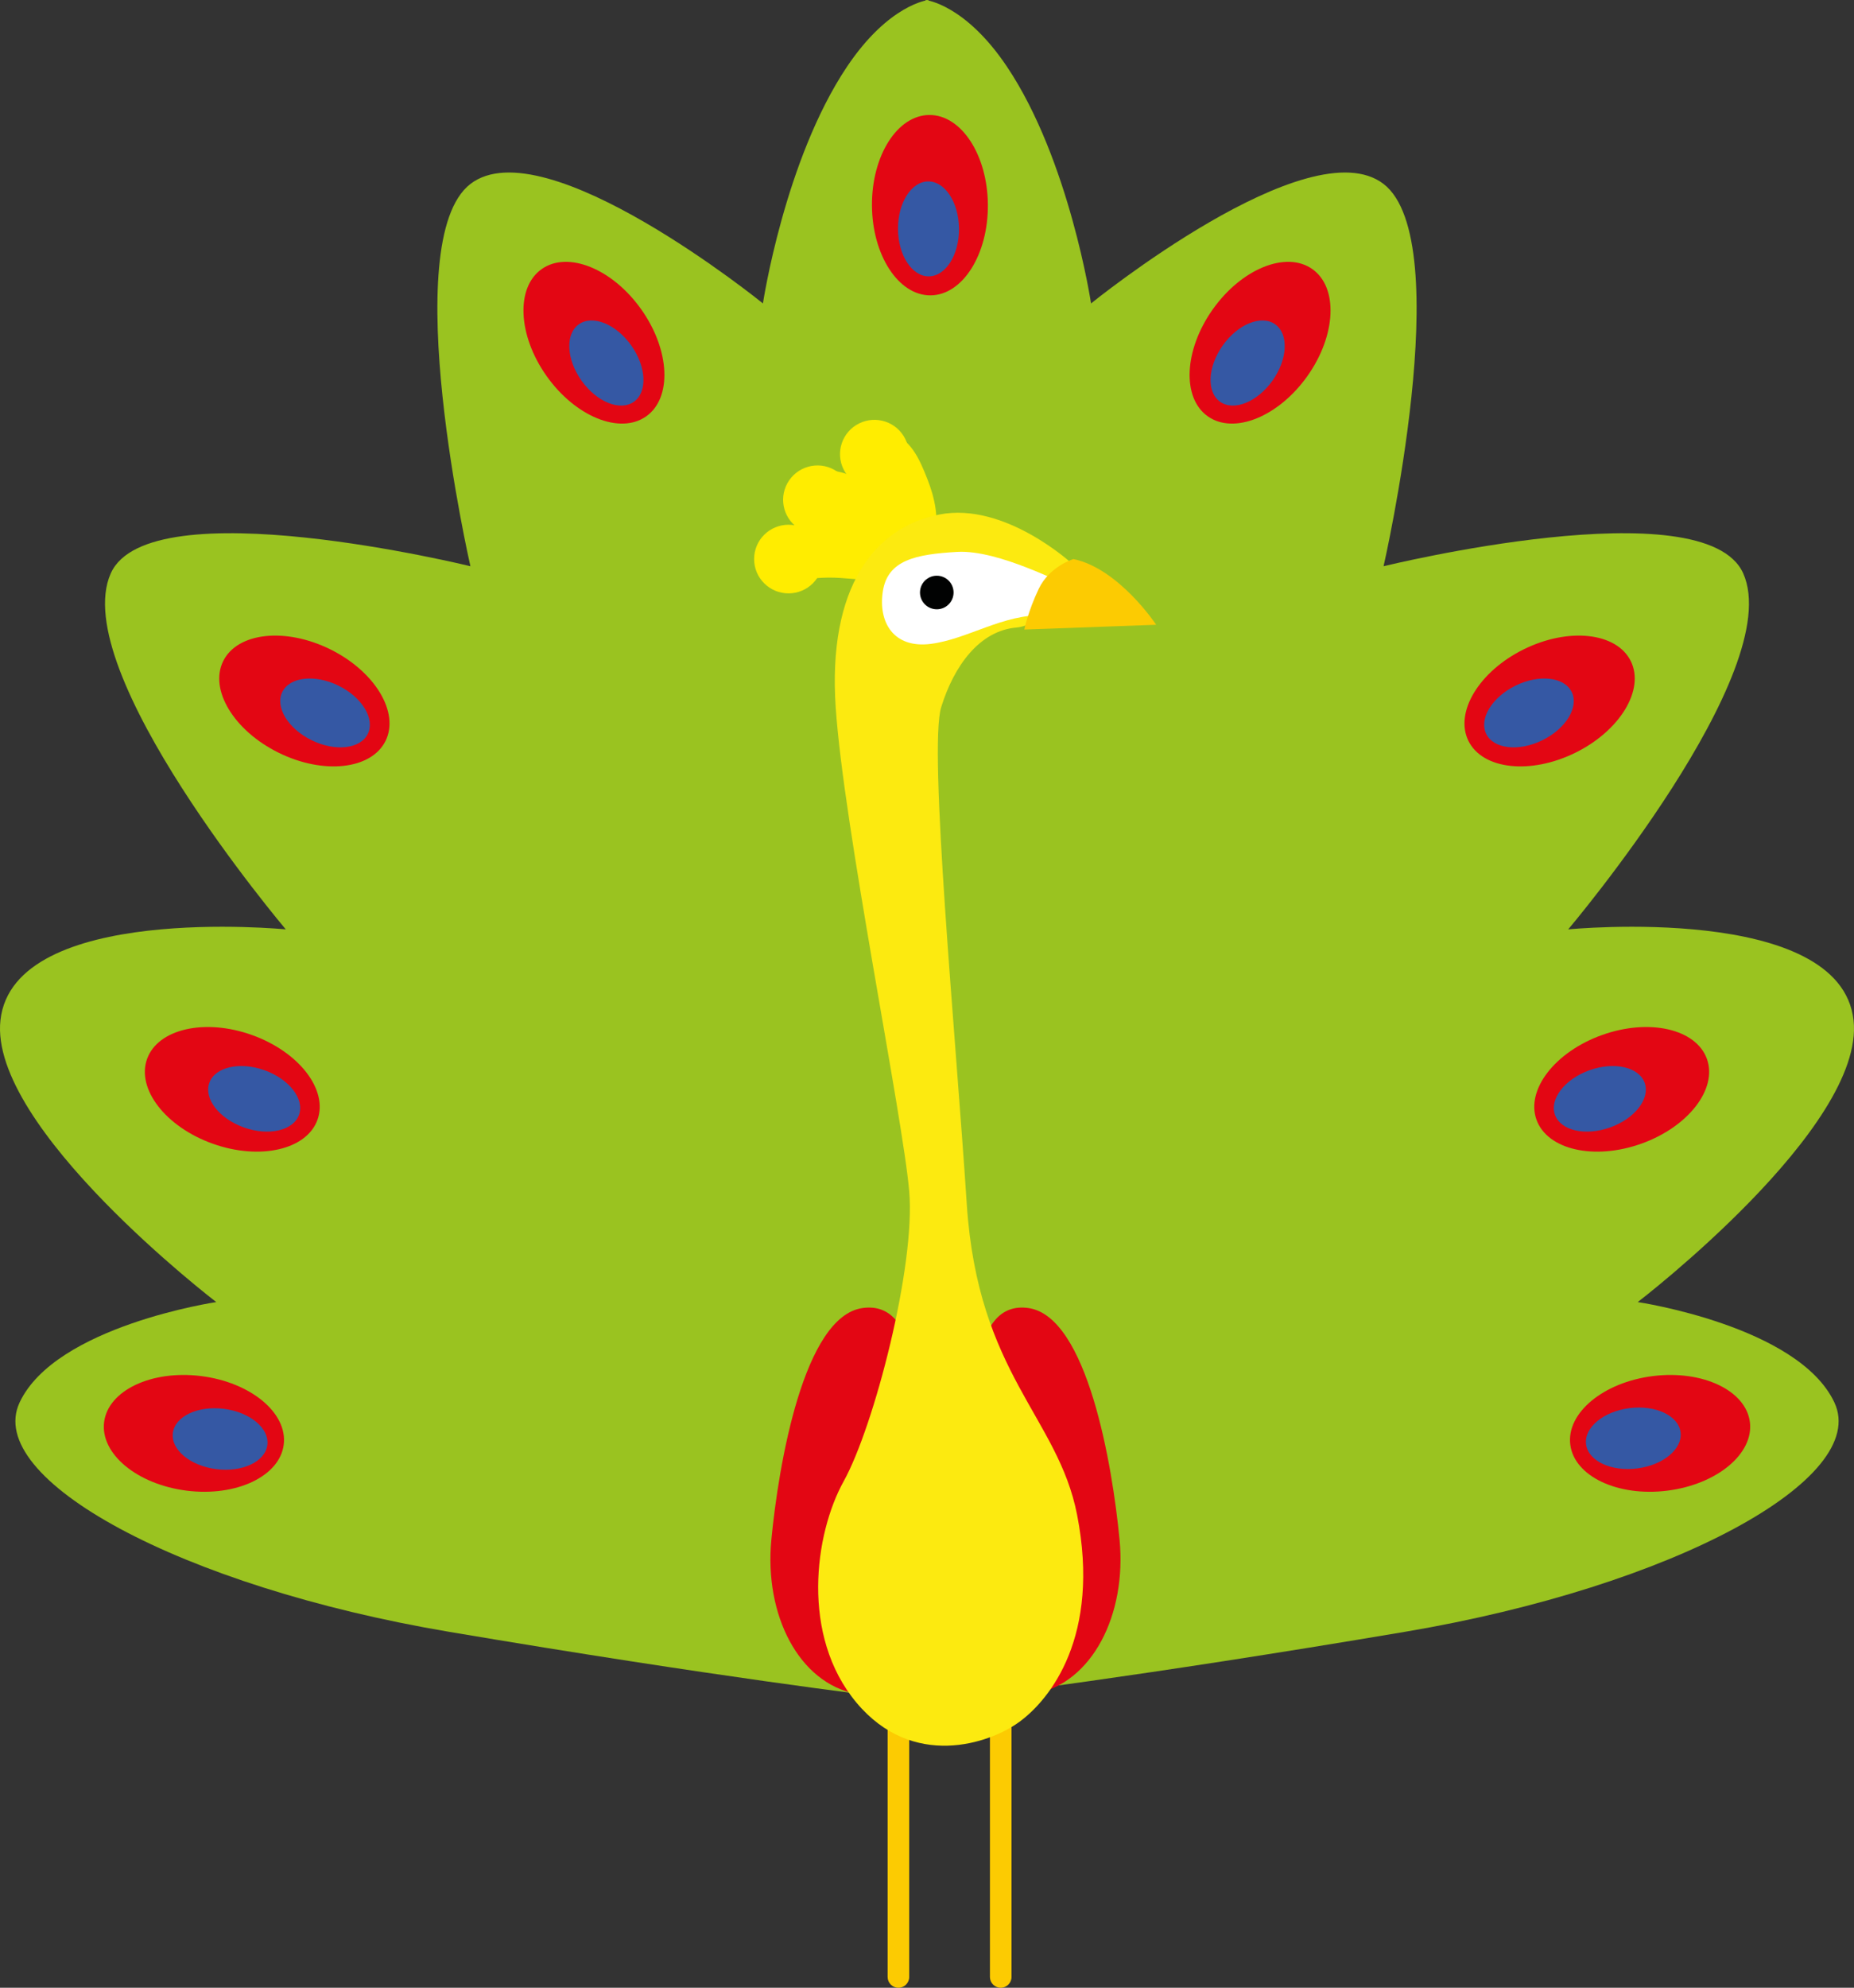 <?xml version="1.0" encoding="UTF-8" standalone="no"?>
<!-- Generator: Adobe Illustrator 17.0.0, SVG Export Plug-In . SVG Version: 6.00 Build 0)  -->

<svg
   xmlns:dc="http://purl.org/dc/elements/1.1/"
   xmlns:cc="http://creativecommons.org/ns#"
   xmlns:rdf="http://www.w3.org/1999/02/22-rdf-syntax-ns#"
   xmlns:svg="http://www.w3.org/2000/svg"
   xmlns="http://www.w3.org/2000/svg"
   xmlns:sodipodi="http://sodipodi.sourceforge.net/DTD/sodipodi-0.dtd"
   xmlns:inkscape="http://www.inkscape.org/namespaces/inkscape"
   version="1.1"
   x="0px"
   y="0px"
   width="135.593"
   height="145.338"
   viewBox="0 0 135.593 145.338"
   enable-background="new 0 0 1200 150"
   xml:space="preserve"
   id="svg901"
   sodipodi:docname="5.svg"
   inkscape:version="0.92.4 (5da689c313, 2019-01-14)"><rect x="0" y="0" width="135.593" height="145.338" fill="#333333" stroke="none"/><defs
   id="defs905" /><sodipodi:namedview
   pagecolor="#ffffff"
   bordercolor="#666666"
   borderopacity="1"
   objecttolerance="10"
   gridtolerance="10"
   guidetolerance="10"
   inkscape:pageopacity="0"
   inkscape:pageshadow="2"
   inkscape:window-width="1920"
   inkscape:window-height="1017"
   id="namedview903"
   showgrid="false"
   inkscape:zoom="0.94666667"
   inkscape:cx="267.43523"
   inkscape:cy="-92.512458"
   inkscape:window-x="-8"
   inkscape:window-y="-8"
   inkscape:window-maximized="1"
   inkscape:current-layer="svg901"
   fit-margin-top="0"
   fit-margin-left="0"
   fit-margin-right="0"
   fit-margin-bottom="0" />
<g
   id="Слой_11"
   transform="translate(-758.08,-2.309)">
</g>





<g
   id="Слой_1__x28_копия5_x29_"
   transform="translate(-758.08,-2.309)">
	<path
   d="m 823.788,147.647 h -0.003 c -0.433,0 -0.788,-0.354 -0.788,-0.788 v -20.26 c 0,-0.433 0.354,-0.788 0.788,-0.788 h 0.003 c 0.433,0 0.788,0.354 0.788,0.788 v 20.26 c 0,0.433 -0.355,0.788 -0.788,0.788 z"
   id="path547"
   inkscape:connector-curvature="0"
   style="fill:#fccb02" />
	<path
   d="m 831.27,147.647 h -0.003 c -0.433,0 -0.788,-0.354 -0.788,-0.788 v -20.26 c 0,-0.433 0.354,-0.788 0.788,-0.788 h 0.003 c 0.433,0 0.788,0.354 0.788,0.788 v 20.26 c 0,0.433 -0.355,0.788 -0.788,0.788 z"
   id="path549"
   inkscape:connector-curvature="0"
   style="fill:#fccb02" />
	<path
   d="m 829.457,126.335 c 0,0 11.749,-1.397 31.39,-4.716 19.641,-3.319 34.02,-11.18 31.39,-16.77 -2.63,-5.59 -14.38,-7.337 -14.38,-7.337 0,0 16.659,-12.752 15.782,-20.612 -0.959,-8.594 -20.868,-6.638 -20.868,-6.638 0,0 15.987,-18.889 12.801,-26.028 -2.806,-6.289 -26.304,-0.524 -26.304,-0.524 0,0 5.436,-23.757 0,-27.95 -5.436,-4.193 -21.394,8.734 -21.394,8.734 0,0 -1.578,-10.481 -6.138,-17.294 -3.076,-4.596 -5.962,-4.891 -5.962,-4.891 v 125.249 z"
   id="path551"
   inkscape:connector-curvature="0"
   style="fill:#9ac320" />
	<g
   id="g557">
		<path
   d="m 878.96,102.923 c -3.627,0.456 -6.33,2.702 -6.037,5.015 0.293,2.313 3.471,3.82 7.099,3.363 3.627,-0.456 6.33,-2.702 6.037,-5.015 -0.294,-2.314 -3.472,-3.82 -7.099,-3.363 z"
   id="path553"
   inkscape:connector-curvature="0"
   style="fill:#e30613" />
		
			<ellipse
   transform="matrix(-0.126,-0.992,0.992,-0.126,881.549,991.764)"
   cx="877.777"
   cy="107.444"
   rx="2.223"
   ry="3.484"
   id="ellipse555"
   style="fill:#3558a4" />
	</g>
	<g
   id="g563">
		<path
   d="m 875.255,77.982 c -3.442,1.228 -5.592,4.003 -4.803,6.199 0.789,2.196 4.22,2.98 7.661,1.752 3.442,-1.228 5.592,-4.003 4.803,-6.199 -0.789,-2.196 -4.219,-2.98 -7.661,-1.752 z"
   id="path559"
   inkscape:connector-curvature="0"
   style="fill:#e30613" />
		<path
   d="m 874.332,80.559 c -1.812,0.646 -2.943,2.107 -2.528,3.263 0.415,1.156 2.221,1.568 4.032,0.922 1.812,-0.646 2.943,-2.107 2.528,-3.263 -0.416,-1.155 -2.221,-1.568 -4.032,-0.922 z"
   id="path561"
   inkscape:connector-curvature="0"
   style="fill:#3558a4" />
	</g>
	<g
   id="g569">
		<path
   d="m 869.534,49.778 c -3.278,1.613 -5.095,4.615 -4.058,6.706 1.037,2.091 4.535,2.478 7.812,0.865 3.278,-1.613 5.095,-4.615 4.058,-6.706 -1.036,-2.09 -4.534,-2.478 -7.812,-0.865 z"
   id="path565"
   inkscape:connector-curvature="0"
   style="fill:#e30613" />
		<path
   d="m 868.913,52.444 c -1.725,0.849 -2.681,2.429 -2.136,3.53 0.545,1.101 2.387,1.304 4.112,0.455 1.725,-0.849 2.681,-2.429 2.136,-3.53 -0.546,-1.1 -2.387,-1.304 -4.112,-0.455 z"
   id="path567"
   inkscape:connector-curvature="0"
   style="fill:#3558a4" />
	</g>
	<g
   id="g575">
		<path
   d="m 846.772,24.933 c -2.108,2.976 -2.266,6.478 -0.353,7.822 1.913,1.345 5.172,0.022 7.28,-2.953 2.108,-2.975 2.266,-6.478 0.353,-7.822 -1.913,-1.345 -5.172,-0.023 -7.28,2.953 z"
   id="path571"
   inkscape:connector-curvature="0"
   style="fill:#e30613" />
		<path
   d="m 847.503,27.571 c -1.109,1.566 -1.193,3.409 -0.186,4.117 1.007,0.708 2.722,0.012 3.832,-1.554 1.109,-1.566 1.193,-3.409 0.186,-4.117 -1.007,-0.708 -2.723,-0.012 -3.832,1.554 z"
   id="path573"
   inkscape:connector-curvature="0"
   style="fill:#3558a4" />
	</g>
	<path
   d="m 822.296,126.335 c 0,0 -11.749,-1.397 -31.39,-4.716 -19.641,-3.319 -34.02,-11.18 -31.39,-16.77 2.63,-5.59 14.38,-7.337 14.38,-7.337 0,0 -16.659,-12.752 -15.783,-20.612 0.958,-8.594 20.868,-6.638 20.868,-6.638 0,0 -15.987,-18.889 -12.801,-26.028 2.806,-6.289 26.304,-0.524 26.304,-0.524 0,0 -5.436,-23.757 0,-27.95 5.436,-4.193 21.394,8.734 21.394,8.734 0,0 1.578,-10.481 6.138,-17.294 3.076,-4.596 5.962,-4.891 5.962,-4.891 v 125.249 z"
   id="path577"
   inkscape:connector-curvature="0"
   style="fill:#9ac320" />
	<path
   d="m 824.927,104.936 c 0,0 0.526,-7.599 -3.77,-6.987 -4.296,0.612 -6.138,11.442 -6.664,16.944 -0.526,5.503 2.017,10.481 6.225,11.267 4.208,0.786 4.209,-21.224 4.209,-21.224 z"
   id="path579"
   inkscape:connector-curvature="0"
   style="fill:#e30613" />
	<path
   d="m 829.526,104.936 c 0,0 -0.526,-7.599 3.77,-6.987 4.296,0.612 6.138,11.442 6.664,16.944 0.526,5.503 -2.017,10.481 -6.225,11.267 -4.208,0.786 -4.209,-21.224 -4.209,-21.224 z"
   id="path581"
   inkscape:connector-curvature="0"
   style="fill:#e30613" />
	<g
   id="g619">
		<g
   id="g593">
			<g
   id="g589">
				<path
   d="m 822.697,43.305 c -2.262,-0.832 -4.758,-1.021 -7.119,-0.54"
   id="path583"
   inkscape:connector-curvature="0"
   style="fill:#ffed00" />
				<g
   id="g587">
					<path
   d="m 823,41.782 c -2.125,-1.522 -6.053,-2.015 -8.163,-0.358 -1.167,0.916 -0.291,2.517 0.779,2.95 0.987,0.399 2.004,0.175 3.043,0.166 1.186,-0.011 2.365,0.21 3.55,0.165 1.636,-0.063 2.039,-2.03 0.791,-2.923 z"
   id="path585"
   inkscape:connector-curvature="0"
   style="fill:#ffed00" />
				</g>
			</g>
			<ellipse
   stroke-miterlimit="10"
   cx="815.749"
   cy="43.185"
   rx="2.017"
   ry="2.009"
   id="ellipse591"
   style="fill:#ffed00;stroke:#ffed00;stroke-miterlimit:10" />
		</g>
		<g
   id="g605">
			<g
   id="g601">
				<path
   d="m 823.889,42.31 c -1.573,-1.82 -3.664,-3.191 -5.964,-3.91"
   id="path595"
   inkscape:connector-curvature="0"
   style="fill:#ffed00" />
				<g
   id="g599">
					<path
   d="m 825.031,41.642 c -0.287,-1.428 -1.561,-2.503 -2.68,-3.328 -1.221,-0.9 -2.959,-2.007 -4.511,-1.411 -1.015,0.39 -1.564,1.446 -1.002,2.462 0.673,1.217 2.027,1.559 3.162,2.217 1.066,0.617 2.042,1.527 3.251,1.839 1.121,0.289 1.995,-0.708 1.78,-1.779 z"
   id="path597"
   inkscape:connector-curvature="0"
   style="fill:#ffed00" />
				</g>
			</g>
			<path
   stroke-miterlimit="10"
   d="m 819.634,39.824 c 0.54,-0.97 0.188,-2.193 -0.786,-2.731 -0.974,-0.538 -2.202,-0.187 -2.742,0.783 -0.54,0.97 -0.188,2.193 0.786,2.731 0.975,0.538 2.202,0.188 2.742,-0.783 z"
   id="path603"
   inkscape:connector-curvature="0"
   style="fill:#ffed00;stroke:#ffed00;stroke-miterlimit:10" />
		</g>
		<g
   id="g617">
			<g
   id="g613">
				<path
   d="m 825,41.773 c -0.252,-2.388 -1.187,-4.702 -2.666,-6.598"
   id="path607"
   inkscape:connector-curvature="0"
   style="fill:#ffed00" />
				<g
   id="g611">
					<path
   d="m 826.405,41.729 c 0.382,-1.471 0.046,-3.003 -0.501,-4.392 -0.577,-1.467 -1.223,-2.976 -2.841,-3.462 -1.125,-0.338 -2.117,0.574 -2.181,1.661 -0.075,1.283 0.775,2.265 1.321,3.361 0.522,1.048 0.8,2.205 1.435,3.193 0.688,1.073 2.425,0.955 2.767,-0.361 z"
   id="path609"
   inkscape:connector-curvature="0"
   style="fill:#ffed00" />
				</g>
			</g>
			<path
   stroke-miterlimit="10"
   d="m 822.924,37.317 c 0.999,-0.491 1.409,-1.696 0.915,-2.691 -0.493,-0.995 -1.702,-1.403 -2.701,-0.912 -0.999,0.491 -1.409,1.696 -0.915,2.691 0.493,0.995 1.703,1.403 2.701,0.912 z"
   id="path615"
   inkscape:connector-curvature="0"
   style="fill:#ffed00;stroke:#ffed00;stroke-miterlimit:10" />
		</g>
	</g>
	<path
   d="m 836.5,43.535 c 0,0 -4.91,-4.542 -9.703,-3.61 -4.793,0.932 -8.184,5.357 -7.599,14.091 0.584,8.734 4.91,29.929 5.378,35.403 0.468,5.474 -2.578,17.206 -4.793,21.195 -2.134,3.843 -3.156,11.296 0.935,16.187 4.092,4.891 9.703,3.028 11.925,1.397 2.222,-1.631 5.953,-6.232 4.209,-15.139 -1.403,-7.162 -7.248,-10.248 -8.067,-22.709 -0.818,-12.461 -2.806,-33.307 -1.871,-36.334 0.935,-3.028 2.806,-5.59 5.495,-5.823 2.689,-0.233 4.091,-4.658 4.091,-4.658 z"
   id="path621"
   inkscape:connector-curvature="0"
   style="fill:#fcea10" />
	<path
   d="m 836.15,45.02 c -0.263,0.087 -4.998,-2.533 -8.067,-2.358 -3.069,0.175 -5.086,0.611 -5.436,2.882 -0.35,2.271 0.789,4.192 3.507,3.843 2.718,-0.349 5.261,-2.184 8.33,-2.096 3.069,0.088 1.666,-2.271 1.666,-2.271 z"
   id="path623"
   inkscape:connector-curvature="0"
   style="fill:#ffffff" />
	<path
   d="m 836.588,43.185 c 0,0 -1.754,0.524 -2.543,2.184 -0.789,1.66 -1.052,2.97 -1.052,2.97 l 9.645,-0.349 c 0,-0.001 -2.718,-4.106 -6.05,-4.805 z"
   id="path625"
   inkscape:connector-curvature="0"
   style="fill:#fccb02" />
	<circle
   cx="826.592"
   cy="45.631"
   r="1.228"
   id="circle627"
   style="fill:#010202" />
	<g
   id="g633">
		<path
   d="m 772.793,102.923 c 3.627,0.456 6.33,2.702 6.037,5.015 -0.293,2.313 -3.471,3.82 -7.099,3.363 -3.627,-0.456 -6.33,-2.702 -6.037,-5.015 0.294,-2.314 3.472,-3.82 7.099,-3.363 z"
   id="path629"
   inkscape:connector-curvature="0"
   style="fill:#e30613" />
		
			<ellipse
   transform="matrix(0.126,-0.992,0.992,0.126,570.072,861.769)"
   cx="773.976"
   cy="107.444"
   rx="2.223"
   ry="3.484"
   id="ellipse631"
   style="fill:#3558a4" />
	</g>
	<g
   id="g639">
		<path
   d="m 776.497,77.982 c 3.442,1.228 5.592,4.003 4.803,6.199 -0.789,2.196 -4.219,2.98 -7.661,1.752 -3.442,-1.228 -5.592,-4.003 -4.803,-6.199 0.789,-2.196 4.22,-2.98 7.661,-1.752 z"
   id="path635"
   inkscape:connector-curvature="0"
   style="fill:#e30613" />
		<path
   d="m 777.421,80.559 c 1.812,0.646 2.943,2.107 2.528,3.263 -0.416,1.156 -2.221,1.568 -4.032,0.922 -1.812,-0.646 -2.943,-2.107 -2.528,-3.263 0.415,-1.155 2.221,-1.568 4.032,-0.922 z"
   id="path637"
   inkscape:connector-curvature="0"
   style="fill:#3558a4" />
	</g>
	<g
   id="g645">
		<path
   d="m 782.218,49.778 c 3.278,1.613 5.095,4.615 4.058,6.706 -1.037,2.091 -4.535,2.478 -7.813,0.865 -3.278,-1.613 -5.095,-4.615 -4.058,-6.706 1.038,-2.09 4.535,-2.478 7.813,-0.865 z"
   id="path641"
   inkscape:connector-curvature="0"
   style="fill:#e30613" />
		<path
   d="m 782.84,52.444 c 1.725,0.849 2.681,2.429 2.136,3.53 -0.545,1.101 -2.387,1.304 -4.112,0.455 -1.725,-0.849 -2.681,-2.429 -2.136,-3.53 0.545,-1.1 2.386,-1.304 4.112,-0.455 z"
   id="path643"
   inkscape:connector-curvature="0"
   style="fill:#3558a4" />
	</g>
	<g
   id="g651">
		<path
   d="m 804.981,24.933 c 2.108,2.976 2.266,6.478 0.353,7.822 -1.913,1.345 -5.172,0.022 -7.28,-2.953 -2.108,-2.975 -2.266,-6.478 -0.353,-7.822 1.913,-1.344 5.172,-0.023 7.28,2.953 z"
   id="path647"
   inkscape:connector-curvature="0"
   style="fill:#e30613" />
		<path
   d="m 804.25,27.571 c 1.109,1.566 1.193,3.409 0.186,4.117 -1.007,0.708 -2.722,0.012 -3.832,-1.554 -1.109,-1.566 -1.193,-3.409 -0.186,-4.117 1.007,-0.708 2.723,-0.012 3.832,1.554 z"
   id="path649"
   inkscape:connector-curvature="0"
   style="fill:#3558a4" />
	</g>
	<g
   id="g657">
		<ellipse
   transform="matrix(1,-0.007,0.007,1,-0.1,5.682)"
   cx="826.068"
   cy="17.411"
   rx="4.239"
   ry="6.594"
   id="ellipse653"
   style="fill:#e30613" />
		<ellipse
   transform="matrix(1,-0.007,0.007,1,-0.112,5.679)"
   cx="825.964"
   cy="19.147"
   rx="2.231"
   ry="3.471"
   id="ellipse655"
   style="fill:#3558a4" />
	</g>
</g>


</svg>